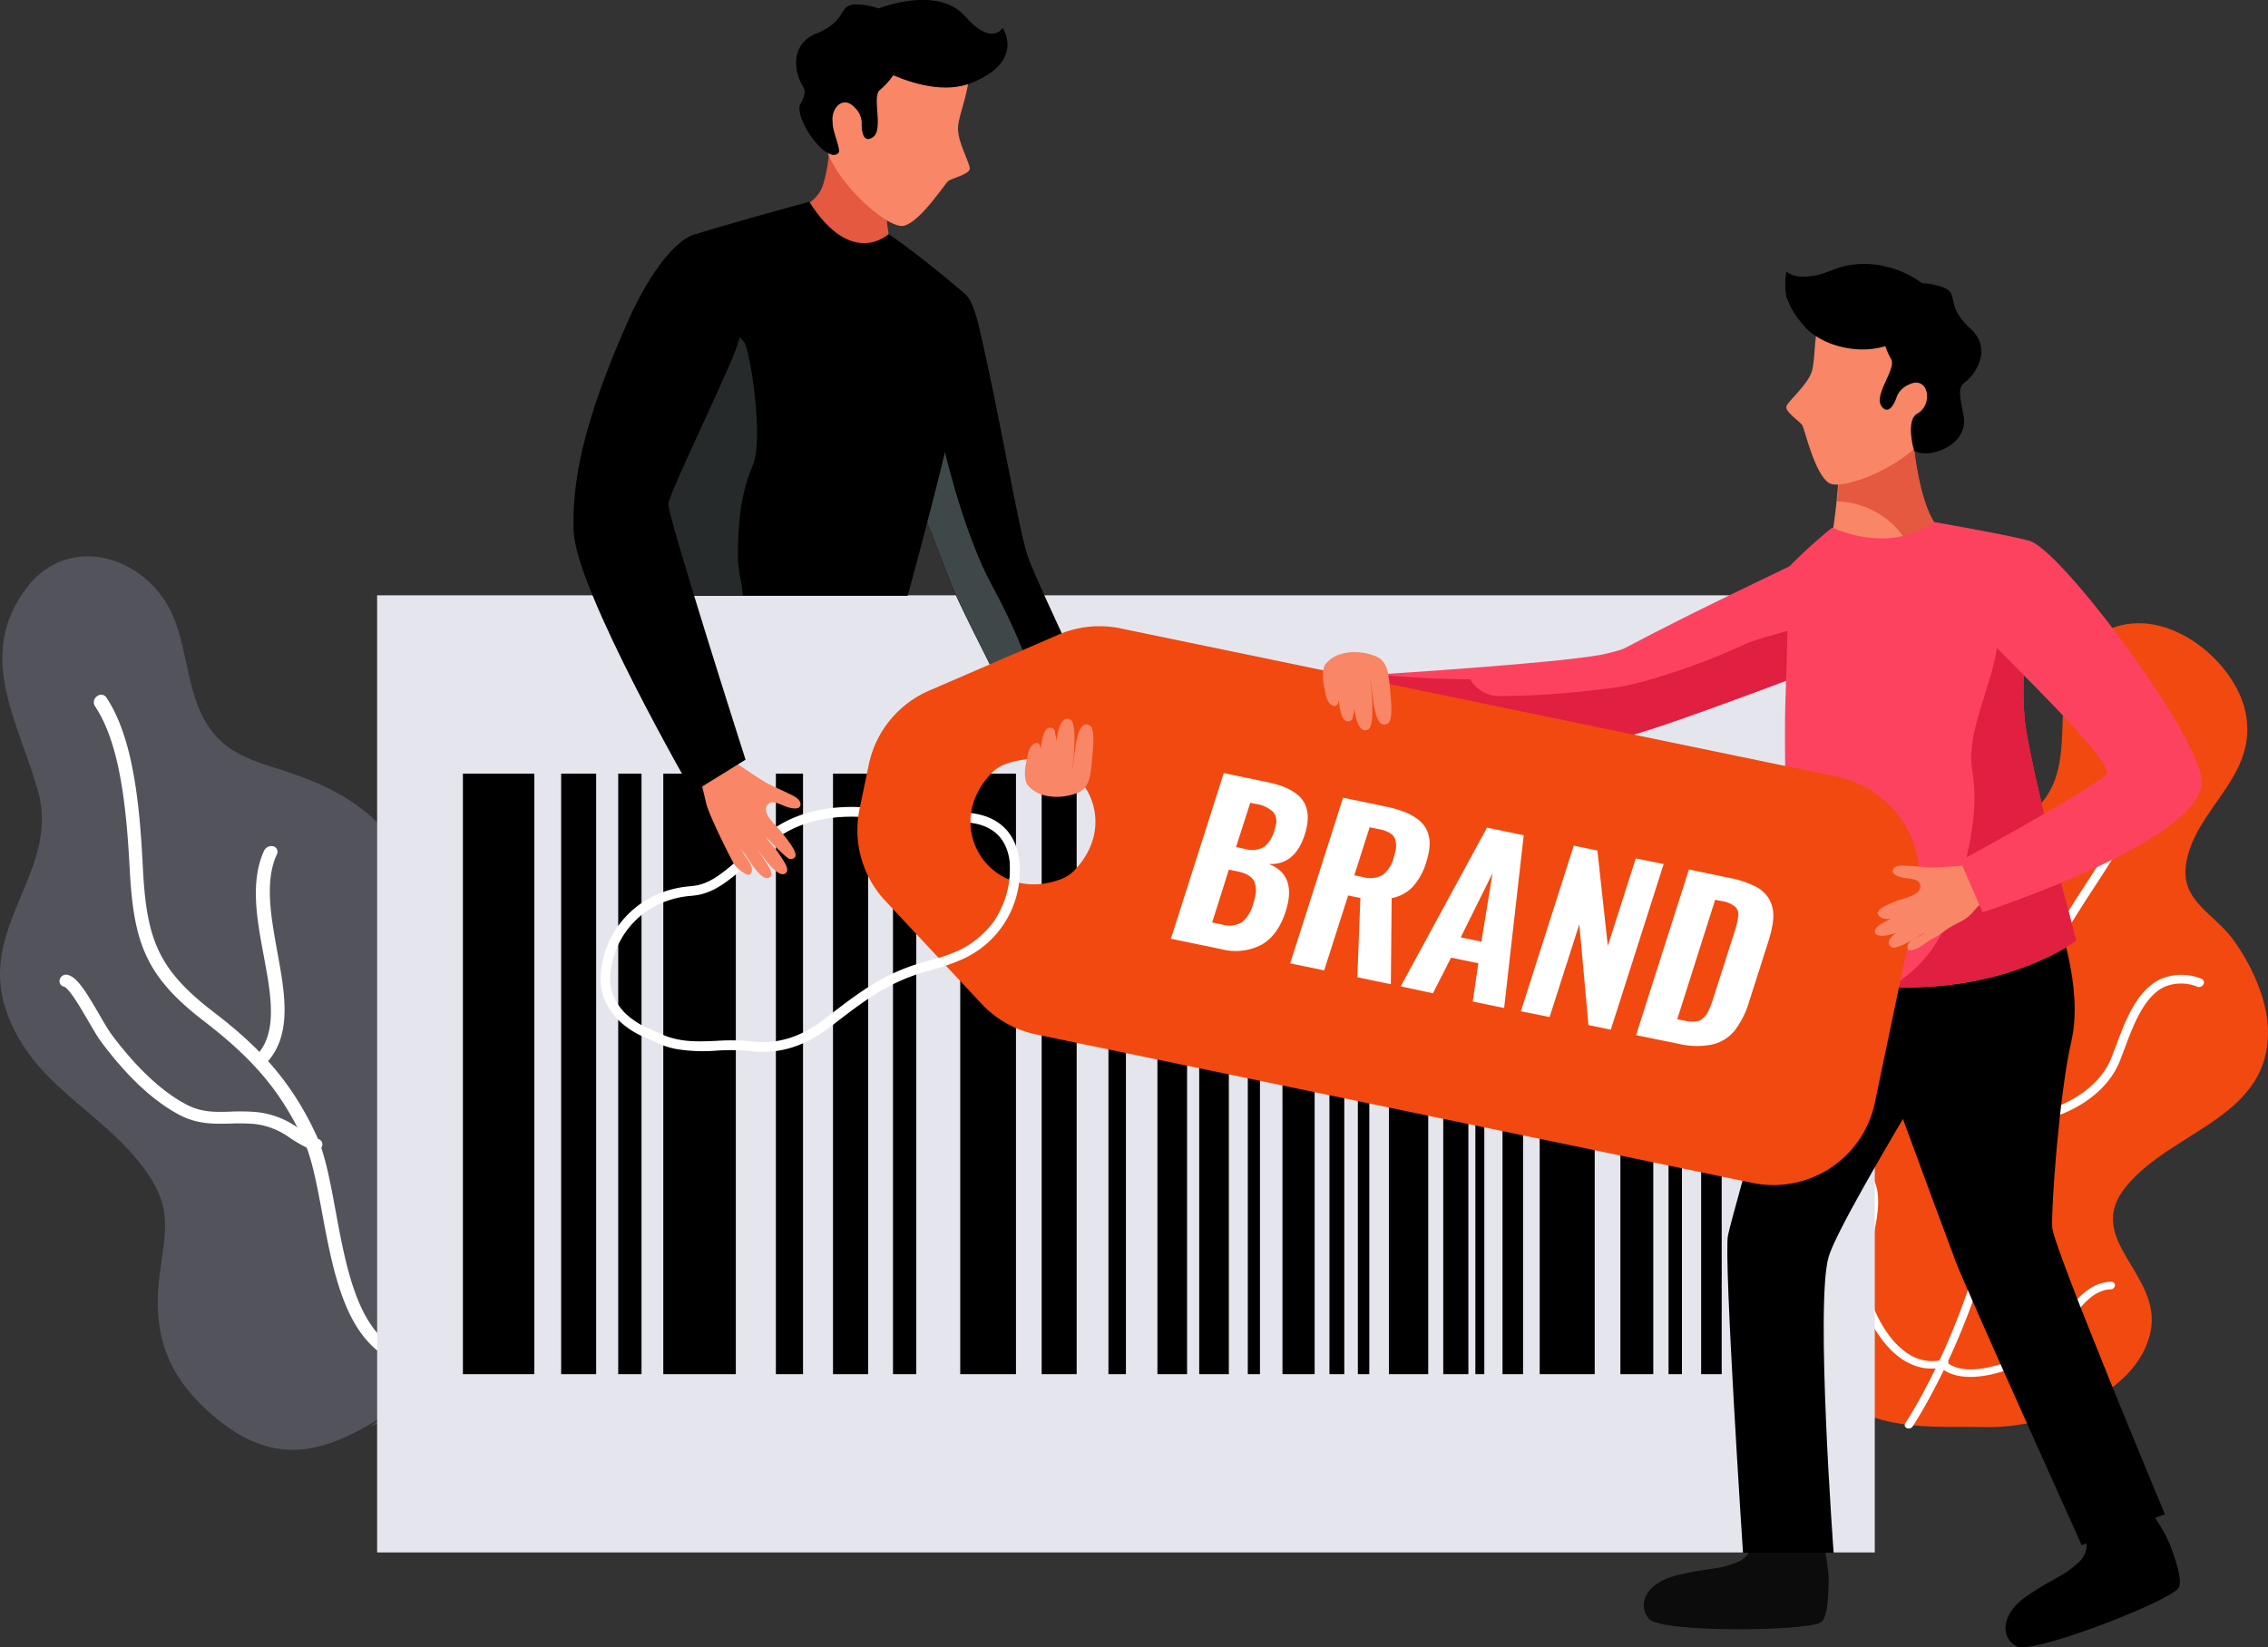 <svg id="Layer_1" data-name="Layer 1" xmlns="http://www.w3.org/2000/svg" viewBox="0 0 406.11 295.06"><rect x="0" y="0" width="406.11" height="295.06" fill="#333333" stroke="none"/><defs><style>.cls-1{fill:#f14910;}.cls-2{fill:#fff;}.cls-3{fill:#52535b;}.cls-4{fill:#e45940;}.cls-5{fill:#f88667;}.cls-6{fill:#e5e6ed;}.cls-7{fill:#3f4849;}.cls-8{fill:#262a2b;}.cls-9{fill:#fd425f;}.cls-10{fill:#e01f41;}.cls-11{fill:#0c0c0c;}</style></defs><title>chicosbrand</title><path class="cls-1" d="M394.06,331c-8.62-9.73-34.07-22.95-27.39-38.12,5.69-12.9,33-11.31,29.7-26.86-1.94-9.2-4.47-17.05,1.47-27.51,6.47-11.39,25.81-5.19,32.51-15.77,5.76-9.09-1.73-23.13,10.17-29.2,10.56-5.39,23.32,5.14,25.23,14.47,2.38,11.67-9.17,17.15-10.66,27.31-.94,6.47,4.94,8.72,8.32,13.25,3.23,4.33,6.13,10.57,6.35,15.94.64,16.13-17,18.22-25.42,28.48-7.76,9.5,6.55,15.62,4.41,26-2.32,11.15-18.19,17.24-29.36,17.07C411.64,335.87,399.4,337,394.06,331Z" transform="translate(-63.67 -80.45)"/><path class="cls-2" d="M405.31,336.3a.77.77,0,0,1-.2-.06.58.58,0,0,1-.27-.88c.15-.23,15.94-24,16.85-53.8.6-19.89,8.87-32.61,15.65-43.05,4.1-6.3,7.66-11.8,8.21-17.32a.89.89,0,0,1,.92-.78.77.77,0,0,1,.76.85c-.6,5.9-4.28,11.55-8.49,18-6.68,10.26-14.83,22.77-15.45,42.25-1,30.2-17,54.2-17.14,54.44A.85.85,0,0,1,405.31,336.3Z" transform="translate(-63.67 -80.45)"/><path class="cls-2" d="M423,281.64a.7.7,0,0,1-.59-.76.82.82,0,0,1,.88-.68c6.69.4,15.62-3.51,18.32-10,.32-.78.65-1.65,1-2.56,1.63-4.38,3.69-9.87,8-11.85a9.48,9.48,0,0,1,7.2-.05.7.7,0,0,1,.42,1,.9.9,0,0,1-1.07.46,7.68,7.68,0,0,0-5.9,0c-3.64,1.68-5.57,6.81-7.1,10.9-.35.93-.68,1.81-1,2.61-3.08,7.39-12.75,11.45-20,11Z" transform="translate(-63.67 -80.45)"/><path class="cls-2" d="M418.3,280.88a11.83,11.83,0,0,1-7-4.07c-2.48-3.19-2.87-8-1.09-13.93.18-.59.4-1.27.65-2,1.39-4.24,3.52-10.72,1.43-14.32a5.11,5.11,0,0,0-3.39-2.37.77.77,0,0,1-.57-1,.87.87,0,0,1,1-.56h0a6.73,6.73,0,0,1,4.39,3.11c2.42,4.16.16,11-1.33,15.49-.24.73-.46,1.4-.63,2-1.65,5.49-1.35,9.87.85,12.7,1.87,2.41,5.16,3.75,9.73,4a.71.71,0,0,1,.72.77.83.83,0,0,1-.88.69A23.34,23.34,0,0,1,418.3,280.88Z" transform="translate(-63.67 -80.45)"/><path class="cls-2" d="M414.49,326.9a7.59,7.59,0,0,1-2.57-.94.6.6,0,0,1-.16-.92.85.85,0,0,1,1.08-.18c4,2.41,12.14-.72,15.61-3.16a20.76,20.76,0,0,0,4.11-4.67c2.46-3.36,5-6.86,9.07-7a.65.65,0,0,1,.75.66.79.79,0,0,1-.79.7c-3.19.09-5.51,3.26-7.74,6.29a21.73,21.73,0,0,1-4.48,5C426.26,324.91,419.47,327.81,414.49,326.9Z" transform="translate(-63.67 -80.45)"/><path class="cls-2" d="M407.94,325.44a9.58,9.58,0,0,1-2.77-1c-5-2.68-8-9.55-8.81-13.54-.42-2.15.23-5,.91-8,1.09-4.83,2.23-9.86-.91-12.16a.67.67,0,0,1-.1-1,.88.88,0,0,1,1.13-.11c3.86,2.83,2.56,8.54,1.42,13.52-.66,2.89-1.28,5.6-.91,7.5.7,3.62,3.52,10.22,8.1,12.66a7.58,7.58,0,0,0,5.62.67.77.77,0,0,1,.94.45.69.69,0,0,1-.55.83A9.45,9.45,0,0,1,407.94,325.44Z" transform="translate(-63.67 -80.45)"/><path class="cls-3" d="M137.57,330.63c-12.88,8.71-23.28,15.14-37.16,2.12-7-6.57-9.52-13.93-8.13-24.17,1.12-8.26,2.22-12-2.81-18.82-7.91-10.72-20.2-14.9-24.76-28.5-5-14.91,9.77-24.91,5.77-39.09-3.53-12.53-11.18-24.18-2.15-36.3,7.67-10.3,21.88-5.73,26.4,5.09,2.57,6.17,2.4,13.23,5.88,19,3.35,5.57,8.64,6.82,14.29,8.66,12.73,4.14,23.84,11.6,22.39,27.73-.87,9.69-1.12,17.55,8.34,21.77,10.14,4.53,15.79,7.45,15.06,21.69-.54,10.7-5.75,16.36-11.43,24.19C144,321.3,138.69,332.59,130,335.9Z" transform="translate(-63.67 -80.45)"/><path class="cls-2" d="M139.19,325.46a15,15,0,0,1-6.15-1.87c-7.69-4.42-9.79-15.68-11.67-25.79-.94-5.06-1.84-9.87-3.3-13.06-4-8.61-8.83-14.44-17.89-21.4-10.5-8.06-12.6-14.1-13.29-27.34-.59-11.08-1.76-22.45-6.25-29.12a1.3,1.3,0,0,1,.39-1.71,1.12,1.12,0,0,1,1.64.14c4.78,7.1,6,18.88,6.57,30.31.64,12.81,2.53,18.29,12.55,26,7.73,5.92,13.86,12,18.54,22.2,1.57,3.41,2.48,8.35,3.44,13.54,1.8,9.75,3.8,20.62,10.7,24.58,2.69,1.54,6,2,10.06,1.29a1.21,1.21,0,0,1,1.43.8,1.11,1.11,0,0,1-1,1.21A22.79,22.79,0,0,1,139.19,325.46Z" transform="translate(-63.67 -80.45)"/><path class="cls-2" d="M110.1,271.5a1.16,1.16,0,0,1-.7-.25,1,1,0,0,1,0-1.55c4.1-4.11,2.83-10.91,1.47-18.19-1.19-6.41-2.44-13.1.07-18.66a1.46,1.46,0,0,1,1.66-.82,1,1,0,0,1,.63,1.48c-2.22,4.88-1,11.25.08,17.35,1.39,7.54,2.82,15.24-2.19,20.24A1.4,1.4,0,0,1,110.1,271.5Z" transform="translate(-63.67 -80.45)"/><path class="cls-2" d="M120.07,286.59a1.29,1.29,0,0,1-.43-.1,25.44,25.44,0,0,1-4-2.19,13.3,13.3,0,0,0-6.38-2.53,33,33,0,0,0-4.33-.07c-2.92.06-5.9.16-9.19-1.59-4.67-2.48-9.37-6.89-14-13.12-.64-.86-1.42-2.22-2.26-3.66-1.2-2.06-3.42-5.91-4.37-6.16a1,1,0,0,1-.74-1.29,1.18,1.18,0,0,1,1.31-.84c1.71.3,3.33,2.91,5.78,7.15.8,1.39,1.57,2.71,2.14,3.48,3.07,4.14,7.88,9.67,13.38,12.58,2.77,1.47,5.2,1.4,8,1.31a36.11,36.11,0,0,1,4.68.08,15.56,15.56,0,0,1,7.44,2.87,23.39,23.39,0,0,0,3.69,2,1,1,0,0,1,.47,1.43A1.38,1.38,0,0,1,120.07,286.59Z" transform="translate(-63.67 -80.45)"/><path class="cls-4" d="M208.35,117c1.36,2.08,2.69,6.1,5,7.42,2.88,1.69,7.32,1.55,10.48,1.47-1.9-4.13-2.39-13.61,1.75-17.27-2.73-1.67-2.85,3.74-4.9,1.51-.75-.81-6.5-9.72-7-10.73-1.59,1.89-.94,8.37-2.49,13.63a6.15,6.15,0,0,1-2.81,3.87Z" transform="translate(-63.67 -80.45)"/><path class="cls-5" d="M221.77,86.21s14.54,1.63,15.28,5.63-1.76,8.9-1.84,11.49,2.14,6.29,2.11,7.33-3.24,1.69-3.88,2.24-5,7.32-7.95,8-13.69-8.85-14.28-15.79c-.11-1.33-1.93-3.93-1.59-5.49C211,93,218.33,86.54,221.77,86.21Z" transform="translate(-63.67 -80.45)"/><path d="M218.81,81.41c-6-.94-2.35,2.36-9,5.06-4.85,2-3.84,7.11-2.37,9.43.59.93.31,1.86-.59,3.45-.51,3.32,5.19,10.68,7,8.43.42-.54-1.19-4-1.08-5.44-.36-2.42,1.79-4.88,3.86-2.71a4.06,4.06,0,0,1,1.34,2.67c-.08,2.86.83,3.61,2.07,2.67,1.86-1.42-.27-7.16,1.16-8.38a13.94,13.94,0,0,0,4.18-6.11C227.93,87.57,224.83,82.35,218.81,81.41Z" transform="translate(-63.67 -80.45)"/><rect class="cls-6" x="67.53" y="106.63" width="268.17" height="171.43"/><rect x="82.89" y="138.57" width="12.79" height="107.56"/><rect x="100.48" y="138.57" width="6.27" height="107.56"/><rect x="118.77" y="138.57" width="12.99" height="107.56"/><rect x="138.93" y="138.57" width="4.86" height="107.56"/><rect x="159.9" y="138.57" width="4.17" height="107.56"/><rect x="110.7" y="138.57" width="4.17" height="107.56"/><rect x="149.16" y="138.57" width="6.3" height="107.56"/><rect x="171.94" y="138.57" width="9.98" height="107.56"/><rect x="186.52" y="138.57" width="6.27" height="107.56"/><rect x="198.48" y="138.57" width="3.13" height="107.56"/><rect x="223.43" y="138.57" width="2.18" height="107.56"/><rect x="207.25" y="138.57" width="5.31" height="107.56"/><rect x="238.05" y="138.57" width="2.66" height="107.56"/><rect x="269.04" y="138.57" width="3.68" height="107.56"/><rect x="304.61" y="138.57" width="3.68" height="107.56"/><rect x="243.14" y="138.57" width="2.05" height="107.56"/><rect x="264.18" y="138.57" width="1.6" height="107.56"/><rect x="298.77" y="138.57" width="2.4" height="107.56"/><rect x="214.73" y="138.57" width="5.31" height="107.56"/><rect x="229.64" y="138.57" width="5.76" height="107.56"/><rect x="258.43" y="138.57" width="4.5" height="107.56"/><rect x="248.7" y="138.57" width="7.04" height="107.56"/><rect x="275.7" y="138.57" width="9.85" height="107.56"/><rect x="290.15" y="138.57" width="5.89" height="107.56"/><rect x="313.18" y="138.57" width="7.8" height="107.56"/><path d="M236.84,133.48s1.07.95,2.14,5.51c3.62,15.44,7.15,36.65,8.73,41.14,1.91,5.42,15.37,33.34,15.37,33.34l-11,7.7s-16-30.66-18-35.85-12.22-31.4-12.22-31.4Z" transform="translate(-63.67 -80.45)"/><path class="cls-7" d="M241.42,185.55c-5.31-9.67-9.5-26.36-11.39-37.56l-8.15,5.93s10.18,26.21,12.22,31.4,18,35.85,18,35.85l2.75-1.92C250.32,207,247.71,197,241.42,185.55Z" transform="translate(-63.67 -80.45)"/><path d="M185.41,150.16c-3.73,8.84-9.9,33.05-12,37H226.2c3-11,6.51-24.48,7.8-30.69,3-14.28,2.79-23.09,2.79-23.09s-7.88-6.85-14-11c0,0-6.6,6.24-14.21-5.79,0,0-17.44,4.74-21.22,6.1C185.87,123.24,189.56,140.31,185.41,150.16Z" transform="translate(-63.67 -80.45)"/><path class="cls-8" d="M192.6,136.37c-2.66,4.74-5.91,10-8.15,14.25-3.6,9.11-8.44,32.66-10.53,36.51H196.7c-.12-1.8-.9-4.77-.9-6.79,0-5.7.36-11.18,2.66-16.52,2.08-4.82-.57-20.89-1.5-22C195.43,140,194,138.21,192.6,136.37Z" transform="translate(-63.67 -80.45)"/><path class="cls-9" d="M384.66,181.62c-35.85,17.12-27.36,14.31-33.18,15.86s-40.13,3.71-40.13,3.71l-3.79,14.73s41.8-2.29,47.5-3.6,29.68-10.41,29.68-10.41Z" transform="translate(-63.67 -80.45)"/><path class="cls-10" d="M326.92,202.12a6,6,0,0,0,5.62,3A145.62,145.62,0,0,0,349.49,204a45.75,45.75,0,0,0,9.62-1.83,118.73,118.73,0,0,0,16.5-6.1c2.81-1.34,6.09-1.92,9.1-2.94l0,8.77s-24,9.1-29.68,10.41-47.5,3.6-47.5,3.6l3.75-14.57C316.4,201.84,321.66,202.1,326.92,202.12Z" transform="translate(-63.67 -80.45)"/><path class="cls-11" d="M389.57,355.14a30.18,30.18,0,0,1,1.54,7.87c0,3.43-.23,7.07-1.28,7.94-2.1,1.72-28.71,1.95-30.87-.51s-.72-6.43,4.91-7.81c6-1.47,6.88-.84,10.69-2.29s2.88-5.72,2.88-5.72Z" transform="translate(-63.67 -80.45)"/><path d="M447.92,350.15a30.16,30.16,0,0,1,4.24,6.8c1.24,3.2,2.3,6.69,1.63,7.87-1.35,2.36-26.13,12-29,10.52s-3-5.75,1.81-9c5.12-3.53,6.13-3.24,9.17-5.95s.66-6.37.66-6.37Z" transform="translate(-63.67 -80.45)"/><path d="M389.74,242.08l35.85,4s-32.06,51.25-34.48,59.48.89,53,.89,53H375.77s-3.48-52.84-2.69-56.82S389.74,242.08,389.74,242.08Z" transform="translate(-63.67 -80.45)"/><path d="M391.11,244.73H432s4.78,12.55,2.59,22.1-3.65,29.87-3.45,33.46,20.18,51.38,20.18,51.38l-14.9,5.54s-20.55-45.57-22.54-50.75S391.11,244.73,391.11,244.73Z" transform="translate(-63.67 -80.45)"/><path class="cls-5" d="M392.84,160.08a36.41,36.41,0,0,0,9.88-.78,14.72,14.72,0,0,0,3.36-1.18c.35,4.11,1.5,13.71,4.91,17.32,0,0-.46,4.85-9,6s-10.25-5.11-10.25-5.11S393.41,166.13,392.84,160.08Z" transform="translate(-63.67 -80.45)"/><path class="cls-4" d="M411,175.59c0,.09,0,.2-.09.35v0a4.89,4.89,0,0,1-.2.53v0a5.87,5.87,0,0,1-.36.66l-.06.09a7,7,0,0,1-1.38,1.53l-.1.09a9.13,9.13,0,0,1-1.08.75l-.16.09a11.39,11.39,0,0,1-1.43.69,12.09,12.09,0,0,0-3.26-5.73,15.15,15.15,0,0,0-10.28-4.38,58.2,58.2,0,0,0,.3-10.25,36.41,36.41,0,0,0,9.88-.78,14.72,14.72,0,0,0,3.36-1.18c.35,4.11,1.5,13.71,4.91,17.32l0,.11Z" transform="translate(-63.67 -80.45)"/><path class="cls-5" d="M406.63,135.62s-14.23-3.5-16.32,0-1.42,9-2.24,11.44-4.19,5.17-4.52,6.16,2.46,2.71,2.87,3.45,2.19,8.62,4.71,10.27,15.38-3.61,18.34-9.94S410.49,137.48,406.63,135.62Z" transform="translate(-63.67 -80.45)"/><path class="cls-9" d="M391.77,174.93s10,5,18.11-1c0,0,15.45,2.7,17.34,3.47,1.57.64-2.56,22.63-.77,33.68s9,37.84,9,37.84-18.92,14.54-51.38,5.38c0,0-1.06-37.56-.71-48,.51-15.27.61-24.29.61-24.29A93.89,93.89,0,0,1,391.77,174.93Z" transform="translate(-63.67 -80.45)"/><path class="cls-10" d="M415.41,235.71c1.41-5.8,2.41-11.47,1.39-17.48-1.1-6.5,3.56-15.07,4.43-21.69.93-7.08,1.66-11.88,6.31-15.8-.31,6.67-2.47,21.77-1.08,30.34,1.79,11.05,9,37.84,9,37.84s-12,9.17-33.27,8.31C410.52,252.17,413.06,245.34,415.41,235.71Z" transform="translate(-63.67 -80.45)"/><path d="M400.51,137.63a14,14,0,0,0,1.81,7.19c.92,1.64-3.07,6.3-1.81,8.28.84,1.32,2,.92,2.87-1.8a4.07,4.07,0,0,1,2.18-2c3.37-1.64,4.41,3.56,1.4,5.25-2.11,1.19-.57,6.59-.57,6.59,2.4,1.68,10-.82,8.86-6.38-.7-3.53-1-4.88.21-5.8,2.19-1.67,4.92-6.16,1-9.69-5.35-4.86-.76-6.69-6.74-7.88S399,134,400.51,137.63Z" transform="translate(-63.67 -80.45)"/><path d="M410.85,134.15c-.39-1.28-2.8-2.83-4-3.64a17.05,17.05,0,0,0-6.18-2.46,15.66,15.66,0,0,0-6.76.08c-1.9.46-3.47,1.38-5.43,1.7s-3.62.29-4.94-.73a12.53,12.53,0,0,0,0,4.45,13.88,13.88,0,0,0,2.75,4.77c3,4.12,10.9,6.12,16.26,3.62,2.59-1.21,4.92-2.25,6.11-4.61A13.77,13.77,0,0,1,410.85,134.15Z" transform="translate(-63.67 -80.45)"/><path class="cls-2" d="M184.61,268.32a15,15,0,0,1-3.52-1.19c-.49-.23-1-.45-1.44-.67a15.22,15.22,0,0,1-5.52-3.57c-3-3.37-3.64-6.81-2.13-11.88a16.87,16.87,0,0,1,9.3-10.34,18.38,18.38,0,0,1,6.05-1.49l.64-.08c2.78-.36,5-2.26,7.21-4.09l.36-.31c.91-.76,1.72-1.54,2.58-2.37.59-.57,1.18-1.14,1.81-1.7,8.38-7.54,20.36-6.16,28.94-3.66l-.49,1.67c-8.15-2.36-19.51-3.72-27.29,3.28-.61.55-1.19,1.11-1.77,1.66-.84.81-1.71,1.65-2.67,2.45l-.36.3c-2.26,1.9-4.82,4.06-8.11,4.49l-.65.08a16.82,16.82,0,0,0-5.53,1.34,15.15,15.15,0,0,0-8.37,9.27c-1.35,4.52-.87,7.29,1.76,10.21a13.68,13.68,0,0,0,4.95,3.15l1.48.68c3.34,1.62,6.62,1.48,10.1,1.33a37.6,37.6,0,0,1,6.28.09c4.67.57,8.87-.73,13.24-4.11l.31-.24c5.64-4.36,10.09-7.8,17.18-9.82l1-.29c5.21-1.48,8.66-2.45,11.65-7.07s3.74-10.06,2.05-13.58c-1.14-2.38-3.33-3.74-6.49-4.07l.18-1.73c4.75.49,6.91,3,7.88,5.05,2.26,4.72.47,11.23-2.16,15.28-3.35,5.17-7.45,6.33-12.64,7.8l-1,.29c-6.77,1.94-11.1,5.29-16.6,9.53l-.31.24c-4.76,3.67-9.37,5.09-14.52,4.46a36.29,36.29,0,0,0-6-.08A29.68,29.68,0,0,1,184.61,268.32Z" transform="translate(-63.67 -80.45)"/><path class="cls-1" d="M392.56,219.55,264.31,193a18.55,18.55,0,0,0-11.17,1.15L230,204.17a18.56,18.56,0,0,0-10.77,13.25l-1.65,7.94a18.56,18.56,0,0,0,4.61,16.44l17.22,18.43a18.55,18.55,0,0,0,9.79,5.5l128.25,26.59a18.55,18.55,0,0,0,21.94-14.4L407,241.49A18.55,18.55,0,0,0,392.56,219.55ZM253.69,237.9c-12.5,4.75-21.78-9.39-12.45-19a6.5,6.5,0,0,1,2.33-1.53c12.5-4.75,21.78,9.39,12.45,19A6.5,6.5,0,0,1,253.69,237.9Z" transform="translate(-63.67 -80.45)"/><path class="cls-2" d="M273.33,248.59l9.47-29.67,7.65,1.59a20.6,20.6,0,0,1,2.95.82,9.42,9.42,0,0,1,2.31,1.24,5.15,5.15,0,0,1,1.57,1.78,5.54,5.54,0,0,1,.55,2.47,8.57,8.57,0,0,1-.19,1.83,12.23,12.23,0,0,1-.39,1.43q-1.78,5.35-6.38,5.12,4.5,1.76,3.4,7.06c-.09.43-.21.86-.35,1.32q-1.36,4.35-4.32,6.06a10.05,10.05,0,0,1-7.26.81Zm7.39-2.91,1.74.36a4.53,4.53,0,0,0,3.61-.41,6.3,6.3,0,0,0,2-3.33,11.2,11.2,0,0,0,.32-1.19,4.41,4.41,0,0,0-.12-2.75q-.62-1.33-3-1.83l-1.56-.32ZM285,232.17l1.52.32a4.48,4.48,0,0,0,3.49-.34,5.72,5.72,0,0,0,1.89-3.07c.08-.25.14-.49.19-.72a2.73,2.73,0,0,0-.38-2.41,5.77,5.77,0,0,0-3.27-1.52l-.9-.19Z" transform="translate(-63.67 -80.45)"/><path class="cls-2" d="M294.69,253l9.47-29.67,7.56,1.57a22,22,0,0,1,3.32.93,9.7,9.7,0,0,1,2.47,1.34,5.38,5.38,0,0,1,1.6,1.86,5.54,5.54,0,0,1,.55,2.52,8.2,8.2,0,0,1-.22,1.88q-.14.68-.37,1.39a11.46,11.46,0,0,1-2.38,4.41,7,7,0,0,1-3.83,2.09l-.14,15.42-6-1.25.54-14.2-2.19-.45-4.29,13.42Zm11.49-15.78,1.5.31a4.69,4.69,0,0,0,3.55-.35,5.61,5.61,0,0,0,2-3.13c.12-.37.21-.72.27-1.05a3.84,3.84,0,0,0-.06-2.36q-.52-1.18-2.67-1.64l-1.85-.38Z" transform="translate(-63.67 -80.45)"/><path class="cls-2" d="M314.48,257.12l15.45-28.43,6.58,1.37L333,261l-5.62-1.16,1-6.86-4.88-1-3.25,6.38Zm10.75-8.78,3.7.77,2-12.26Z" transform="translate(-63.67 -80.45)"/><path class="cls-2" d="M336,261.58l9.47-29.67,4.23.88,1.87,17.08,5-15.66,5,1-9.47,29.67-4-.83L346.46,246l-5.32,16.62Z" transform="translate(-63.67 -80.45)"/><path class="cls-2" d="M356.62,265.86l9.47-29.67,7.32,1.52a17.46,17.46,0,0,1,4.59,1.52,5.88,5.88,0,0,1,2.5,2.33,6.09,6.09,0,0,1,.7,3.19,12.76,12.76,0,0,1-.27,2,23.44,23.44,0,0,1-.6,2.28l-3.42,10.7a16.13,16.13,0,0,1-2.63,5.31,7.27,7.27,0,0,1-4,2.49,14.17,14.17,0,0,1-6.16-.15ZM364,263l1.32.27a6.77,6.77,0,0,0,1.35.16,5,5,0,0,0,1-.09,1.85,1.85,0,0,0,.82-.41,5.44,5.44,0,0,0,.63-.62,4,4,0,0,0,.53-.92c.18-.41.33-.78.45-1.1s.27-.78.46-1.38l3.74-11.7a17,17,0,0,0,.48-1.75c.06-.34.1-.65.14-.93a1.9,1.9,0,0,0-.54-1.66,4.87,4.87,0,0,0-2.31-1l-1.28-.26Z" transform="translate(-63.67 -80.45)"/><path class="cls-2" d="M246.15,234.21a7.53,7.53,0,0,1-1.64.73,17.15,17.15,0,0,1-2.85,10.5,16.92,16.92,0,0,1-5.8,5,30.5,30.5,0,0,1-4.16,1.61c.36.47.71,1,1.07,1.44a31.55,31.55,0,0,0,3.78-1.49,17.39,17.39,0,0,0,9.6-17.79Z" transform="translate(-63.67 -80.45)"/><path class="cls-5" d="M301,199.42c2.05-2.67,6.39-2.54,9.06-1.41,2.16.91,2.28,3.26,2.59,6.69.21,2.32.31,4.51-.31,5.21-2.76,2-2.84-5.72-3.3-7.68,0,0,1.06,8.18-.38,8.88-2.7,1.24-2.6-6.33-2.9-8.21.5,1.79.56,5.11.19,5.6,0,1.46-1.13,1.18-1.4,1-1.38-.83-1.37-7-1.37-7,0,1.1.85,5.14-.93,4.32-1.16-.54-1.22-2.29-1.44-3.23C300.36,201.78,300.52,200,301,199.42Z" transform="translate(-63.67 -80.45)"/><path class="cls-5" d="M418.78,235.39c-2.81-.11-6.23.42-9.12.42-1.32,0-2.69-.19-4-.27-.83,0-2.51-.33-3,.6s1.13,1.38,1.79,1.52c.95.21,2.9.08,3.08,1.34.26,1.84-3.18,2.33-4.53,2.92s-4.55,1.71-2.38,2.93c1.46.82,4.53-1.05,5.77-1.55a19,19,0,0,0-4.51,1.88c-.85.49-2.51,1.15-2.51,2.11,0,1.39,3.08.56,3.84.23a13.7,13.7,0,0,0,3.43-1.9c-1.29.69-6,2.7-4.49,4.35,1,1,4.66-1.82,6.14-2.42-.81.75-3.25,1.14-3.05,2.73.1.8,1.48.16,2.14-.2.93-.51,1.76-1.25,2.7-1.69a13.44,13.44,0,0,0,2-1.35c1.68-1.2,3.21-1.48,4.66-3a52,52,0,0,1,4-4.13C418.1,238.85,420.85,236.84,418.78,235.39Z" transform="translate(-63.67 -80.45)"/><path class="cls-9" d="M414.67,234.64l4,9.21s41.13-13.34,39.2-24.14c-1.69-9.48-25.62-41.24-30.84-42.38-7-1.53-9.81,15.16-5.79,19.21,8.49,8.54,20.59,20.54,19.6,22.47S414.67,234.64,414.67,234.64Z" transform="translate(-63.67 -80.45)"/><path class="cls-5" d="M196.47,232.66c.35,1.11,2.58,3,1.58,4.31-.5.67-2.52-1.08-2.93-1.75-.58-.95-4.48-8.7-5-10.88-.4-1.7-.77-3.36-1.25-4.93a23.85,23.85,0,0,0,5.08-3.24c2.27,1.35,4.64,3.15,6.88,4.44,1.2.69,2.54,1.22,3.77,1.83.78.39,2.45,1,2.41,2.1s-1.74.66-2.41.45c-1-.31-2.68-1.44-3.5-.39-1.19,1.54,1.68,3.78,2.59,5s4,4.73,1.42,4.71c-.55,0-3.86-3.53-4.39-4,.1.16,2.2,2.68,2.3,2.85.52.88,2.09,2.77,1.47,3.55-1.31,1.67-4.66-3.47-5.18-4.17l1.26,2c1.1,1.55,1.75,2.83.65,3.16C199.85,238.16,197.5,234,196.47,232.66Z" transform="translate(-63.67 -80.45)"/><path d="M197.17,216.52l-9.49,5.87s-20.92-36.32-21.29-46.79c-.3-8.43,1.44-18.9,9.64-37.45,5.23-11.83,10.92-16.59,13.28-15.65,1.68.67,11.19,4.91,6.51,19.44-1.63,5.07-12.31,26.7-12.48,28.77S197.17,216.52,197.17,216.52Z" transform="translate(-63.67 -80.45)"/><path class="cls-5" d="M247.64,221c2.05,2.67,6.39,2.55,9.06,1.42,2.16-.91,2.28-3.26,2.59-6.69.21-2.32.31-4.51-.3-5.21-2.76-2-2.84,5.72-3.3,7.68,0,0,1.07-8.18-.37-8.88-2.7-1.24-2.6,6.33-2.91,8.21.5-1.79.56-5.11.2-5.6,0-1.46-1.13-1.18-1.4-1-1.38.83-1.38,7-1.38,7,0-1.1.85-5.14-.92-4.32-1.16.54-1.22,2.29-1.45,3.22C247,218.64,247.18,220.4,247.64,221Z" transform="translate(-63.67 -80.45)"/><path d="M243.2,85.43s4.09,5.88-5.41,9.81-23.17-6.43-23.17-6.43.35-5.16,7.93-7.37c5.66-1.65,11-1.42,13.86,1.86C241.32,88.89,243.2,85.43,243.2,85.43Z" transform="translate(-63.67 -80.45)"/></svg>